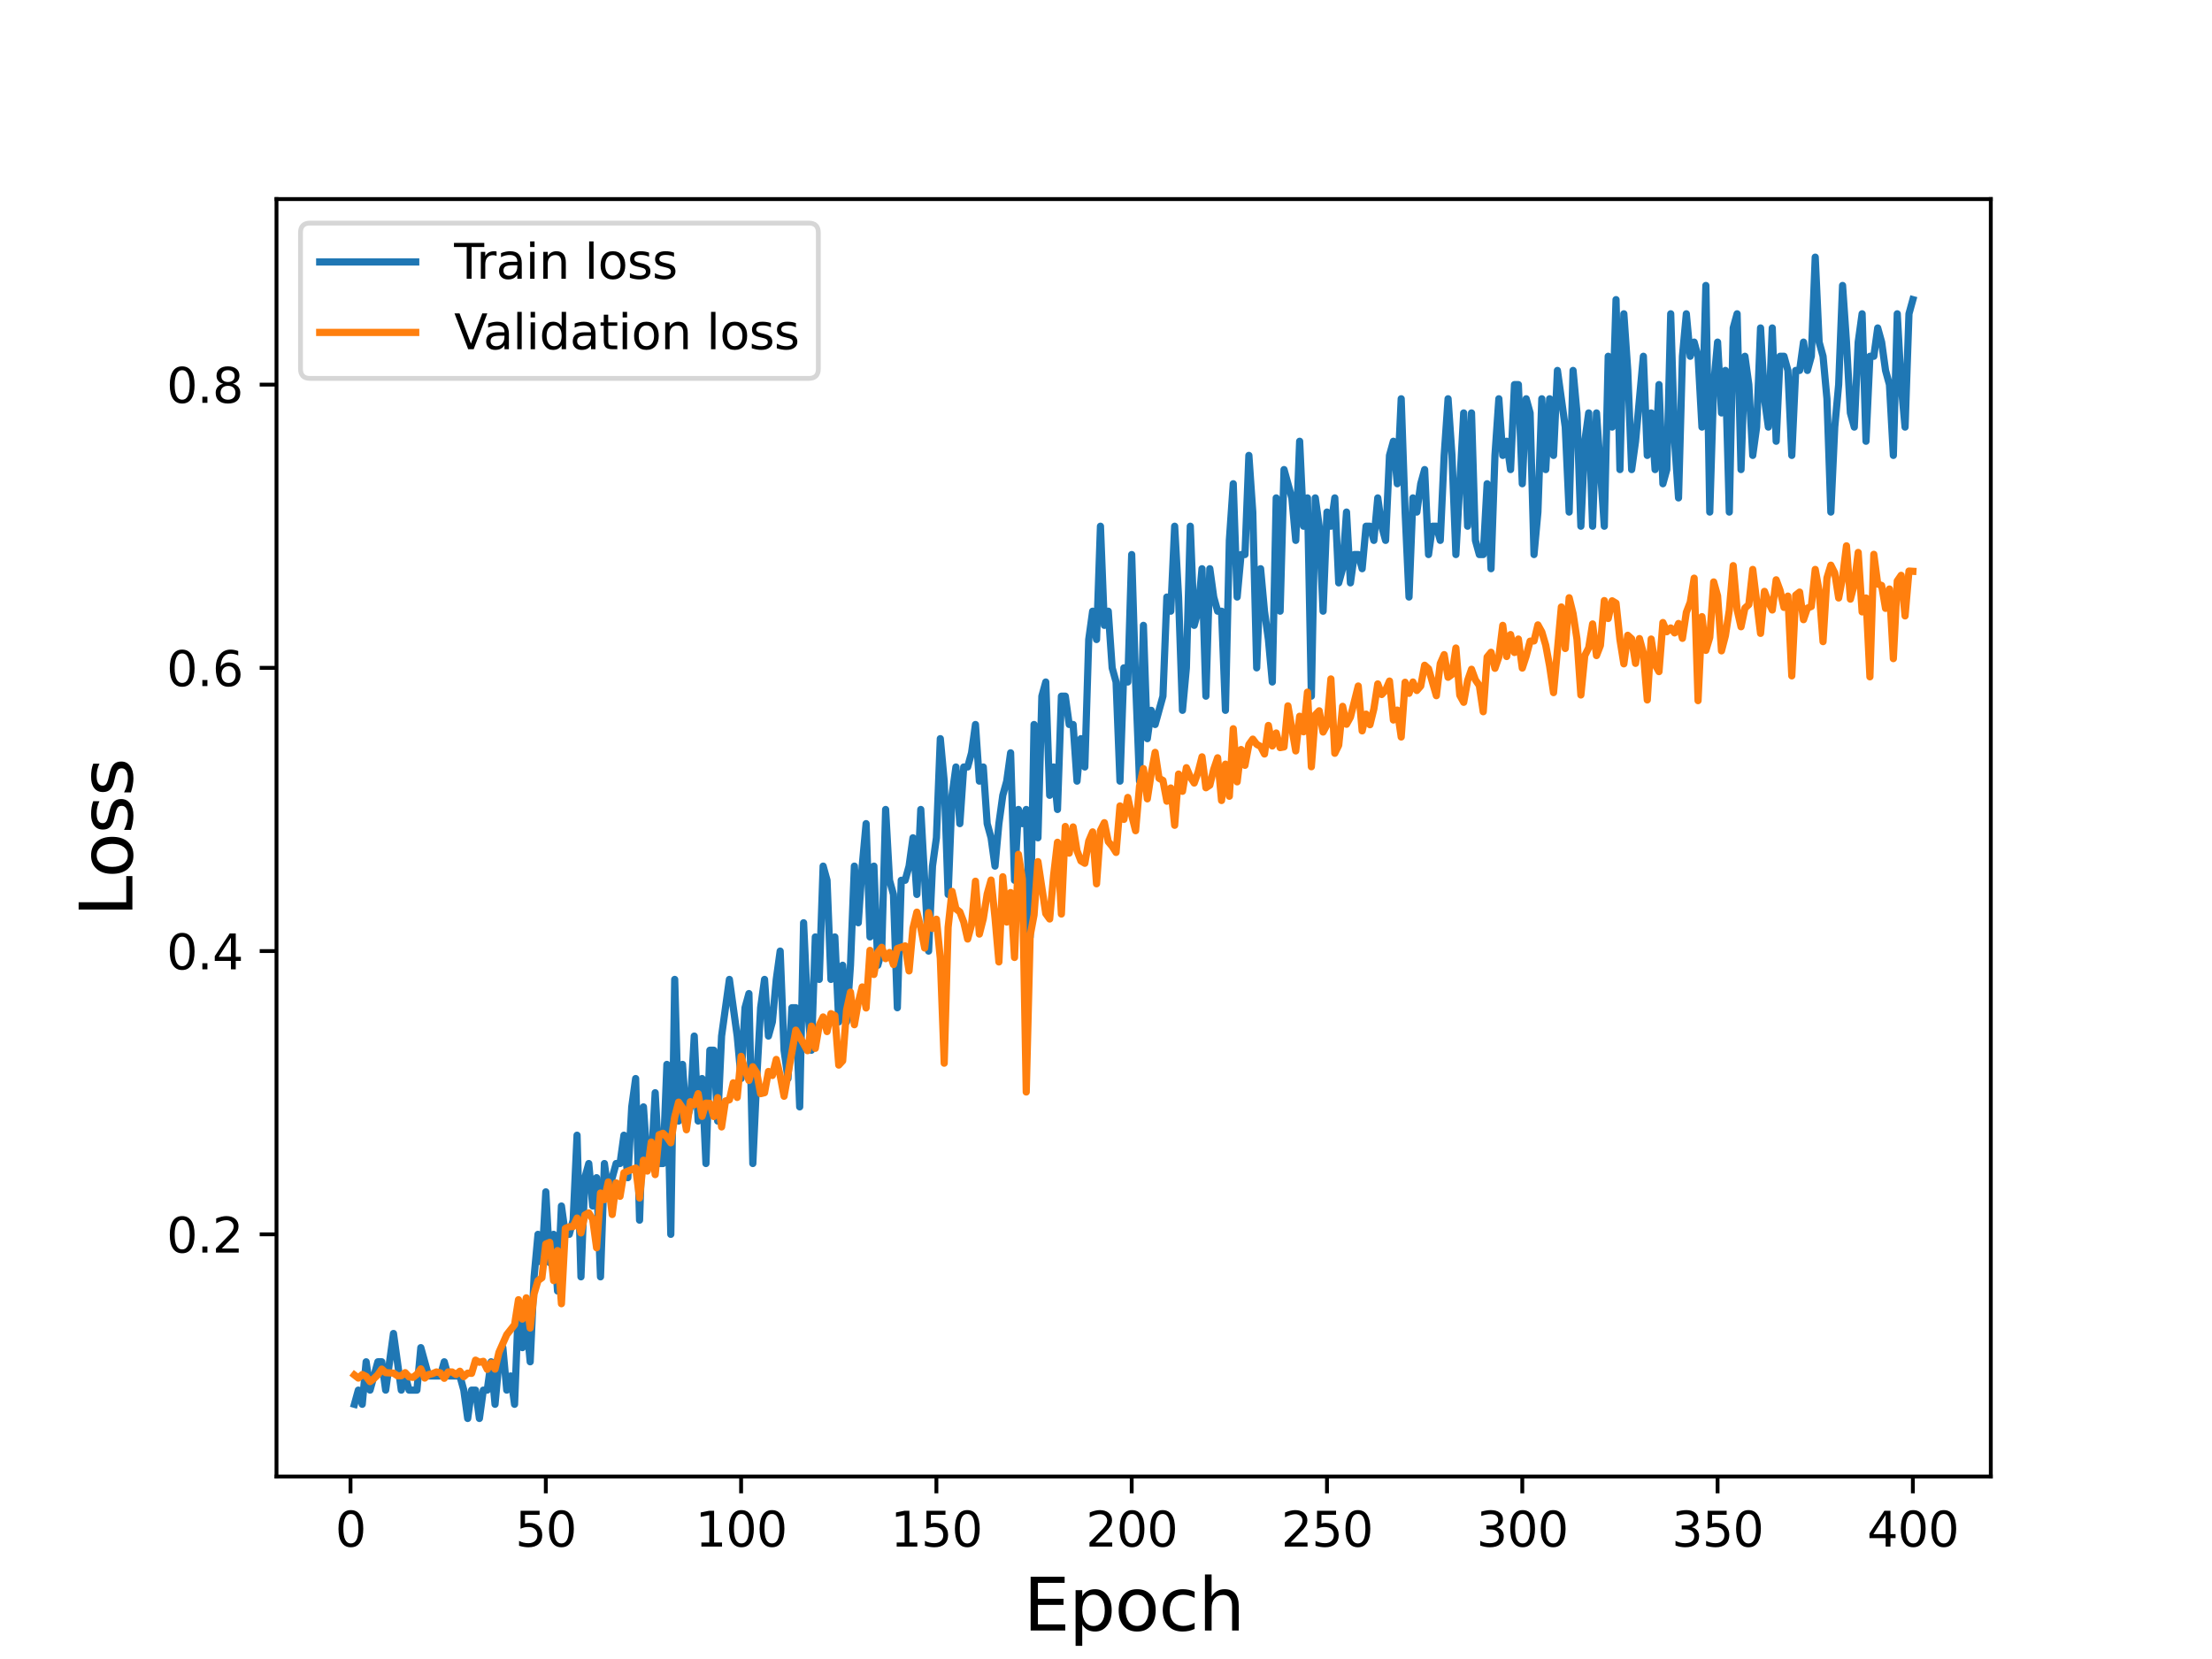 <?xml version="1.0" encoding="utf-8" standalone="no"?>
<!DOCTYPE svg PUBLIC "-//W3C//DTD SVG 1.1//EN"
  "http://www.w3.org/Graphics/SVG/1.1/DTD/svg11.dtd">
<svg height="345.6pt" version="1.1" viewBox="0 0 460.8 345.6" width="460.8pt" xmlns="http://www.w3.org/2000/svg" xmlns:xlink="http://www.w3.org/1999/xlink">
 <defs>
  <style type="text/css">*{stroke-linecap:butt;stroke-linejoin:round;}</style>
 </defs>
 <g id="figure_1">
  <g id="patch_1">
   <path d="M 0 345.6 
L 460.8 345.6 
L 460.8 0 
L 0 0 
z
" style="fill:#ffffff;"/>
  </g>
  <g id="axes_1">
   <g id="patch_2">
    <path d="M 57.6 307.584 
L 414.72 307.584 
L 414.72 41.472 
L 57.6 41.472 
z
" style="fill:#ffffff;"/>
   </g>
   <g id="matplotlib.axis_1">
    <g id="xtick_1">
     <g id="line2d_1">
      <defs>
       <path d="M 0 0 
L 0 3.5 
" id="ma6cd834c80" style="stroke:#000000;stroke-width:0.8;"/>
      </defs>
      <g>
       <use style="stroke:#000000;stroke-width:0.8;" x="73.019" xlink:href="#ma6cd834c80" y="307.584"/>
      </g>
     </g>
     <g id="text_1">
      <!-- 0 -->
      <g transform="translate(69.838 322.182)scale(0.1 -0.1)">
       <defs>
        <path d="M 2034 4250 
Q 1547 4250 1301 3770 
Q 1056 3291 1056 2328 
Q 1056 1369 1301 889 
Q 1547 409 2034 409 
Q 2525 409 2770 889 
Q 3016 1369 3016 2328 
Q 3016 3291 2770 3770 
Q 2525 4250 2034 4250 
z
M 2034 4750 
Q 2819 4750 3233 4129 
Q 3647 3509 3647 2328 
Q 3647 1150 3233 529 
Q 2819 -91 2034 -91 
Q 1250 -91 836 529 
Q 422 1150 422 2328 
Q 422 3509 836 4129 
Q 1250 4750 2034 4750 
z
" id="DejaVuSans-30" transform="scale(0.016)"/>
       </defs>
       <use xlink:href="#DejaVuSans-30"/>
      </g>
     </g>
    </g>
    <g id="xtick_2">
     <g id="line2d_2">
      <g>
       <use style="stroke:#000000;stroke-width:0.8;" x="113.703" xlink:href="#ma6cd834c80" y="307.584"/>
      </g>
     </g>
     <g id="text_2">
      <!-- 50 -->
      <g transform="translate(107.34 322.182)scale(0.1 -0.1)">
       <defs>
        <path d="M 691 4666 
L 3169 4666 
L 3169 4134 
L 1269 4134 
L 1269 2991 
Q 1406 3038 1543 3061 
Q 1681 3084 1819 3084 
Q 2600 3084 3056 2656 
Q 3513 2228 3513 1497 
Q 3513 744 3044 326 
Q 2575 -91 1722 -91 
Q 1428 -91 1123 -41 
Q 819 9 494 109 
L 494 744 
Q 775 591 1075 516 
Q 1375 441 1709 441 
Q 2250 441 2565 725 
Q 2881 1009 2881 1497 
Q 2881 1984 2565 2268 
Q 2250 2553 1709 2553 
Q 1456 2553 1204 2497 
Q 953 2441 691 2322 
L 691 4666 
z
" id="DejaVuSans-35" transform="scale(0.016)"/>
       </defs>
       <use xlink:href="#DejaVuSans-35"/>
       <use x="63.623" xlink:href="#DejaVuSans-30"/>
      </g>
     </g>
    </g>
    <g id="xtick_3">
     <g id="line2d_3">
      <g>
       <use style="stroke:#000000;stroke-width:0.8;" x="154.386" xlink:href="#ma6cd834c80" y="307.584"/>
      </g>
     </g>
     <g id="text_3">
      <!-- 100 -->
      <g transform="translate(144.842 322.182)scale(0.1 -0.1)">
       <defs>
        <path d="M 794 531 
L 1825 531 
L 1825 4091 
L 703 3866 
L 703 4441 
L 1819 4666 
L 2450 4666 
L 2450 531 
L 3481 531 
L 3481 0 
L 794 0 
L 794 531 
z
" id="DejaVuSans-31" transform="scale(0.016)"/>
       </defs>
       <use xlink:href="#DejaVuSans-31"/>
       <use x="63.623" xlink:href="#DejaVuSans-30"/>
       <use x="127.246" xlink:href="#DejaVuSans-30"/>
      </g>
     </g>
    </g>
    <g id="xtick_4">
     <g id="line2d_4">
      <g>
       <use style="stroke:#000000;stroke-width:0.8;" x="195.07" xlink:href="#ma6cd834c80" y="307.584"/>
      </g>
     </g>
     <g id="text_4">
      <!-- 150 -->
      <g transform="translate(185.526 322.182)scale(0.1 -0.1)">
       <use xlink:href="#DejaVuSans-31"/>
       <use x="63.623" xlink:href="#DejaVuSans-35"/>
       <use x="127.246" xlink:href="#DejaVuSans-30"/>
      </g>
     </g>
    </g>
    <g id="xtick_5">
     <g id="line2d_5">
      <g>
       <use style="stroke:#000000;stroke-width:0.8;" x="235.753" xlink:href="#ma6cd834c80" y="307.584"/>
      </g>
     </g>
     <g id="text_5">
      <!-- 200 -->
      <g transform="translate(226.209 322.182)scale(0.1 -0.1)">
       <defs>
        <path d="M 1228 531 
L 3431 531 
L 3431 0 
L 469 0 
L 469 531 
Q 828 903 1448 1529 
Q 2069 2156 2228 2338 
Q 2531 2678 2651 2914 
Q 2772 3150 2772 3378 
Q 2772 3750 2511 3984 
Q 2250 4219 1831 4219 
Q 1534 4219 1204 4116 
Q 875 4013 500 3803 
L 500 4441 
Q 881 4594 1212 4672 
Q 1544 4750 1819 4750 
Q 2544 4750 2975 4387 
Q 3406 4025 3406 3419 
Q 3406 3131 3298 2873 
Q 3191 2616 2906 2266 
Q 2828 2175 2409 1742 
Q 1991 1309 1228 531 
z
" id="DejaVuSans-32" transform="scale(0.016)"/>
       </defs>
       <use xlink:href="#DejaVuSans-32"/>
       <use x="63.623" xlink:href="#DejaVuSans-30"/>
       <use x="127.246" xlink:href="#DejaVuSans-30"/>
      </g>
     </g>
    </g>
    <g id="xtick_6">
     <g id="line2d_6">
      <g>
       <use style="stroke:#000000;stroke-width:0.8;" x="276.437" xlink:href="#ma6cd834c80" y="307.584"/>
      </g>
     </g>
     <g id="text_6">
      <!-- 250 -->
      <g transform="translate(266.893 322.182)scale(0.1 -0.1)">
       <use xlink:href="#DejaVuSans-32"/>
       <use x="63.623" xlink:href="#DejaVuSans-35"/>
       <use x="127.246" xlink:href="#DejaVuSans-30"/>
      </g>
     </g>
    </g>
    <g id="xtick_7">
     <g id="line2d_7">
      <g>
       <use style="stroke:#000000;stroke-width:0.8;" x="317.12" xlink:href="#ma6cd834c80" y="307.584"/>
      </g>
     </g>
     <g id="text_7">
      <!-- 300 -->
      <g transform="translate(307.576 322.182)scale(0.1 -0.1)">
       <defs>
        <path d="M 2597 2516 
Q 3050 2419 3304 2112 
Q 3559 1806 3559 1356 
Q 3559 666 3084 287 
Q 2609 -91 1734 -91 
Q 1441 -91 1130 -33 
Q 819 25 488 141 
L 488 750 
Q 750 597 1062 519 
Q 1375 441 1716 441 
Q 2309 441 2620 675 
Q 2931 909 2931 1356 
Q 2931 1769 2642 2001 
Q 2353 2234 1838 2234 
L 1294 2234 
L 1294 2753 
L 1863 2753 
Q 2328 2753 2575 2939 
Q 2822 3125 2822 3475 
Q 2822 3834 2567 4026 
Q 2313 4219 1838 4219 
Q 1578 4219 1281 4162 
Q 984 4106 628 3988 
L 628 4550 
Q 988 4650 1302 4700 
Q 1616 4750 1894 4750 
Q 2613 4750 3031 4423 
Q 3450 4097 3450 3541 
Q 3450 3153 3228 2886 
Q 3006 2619 2597 2516 
z
" id="DejaVuSans-33" transform="scale(0.016)"/>
       </defs>
       <use xlink:href="#DejaVuSans-33"/>
       <use x="63.623" xlink:href="#DejaVuSans-30"/>
       <use x="127.246" xlink:href="#DejaVuSans-30"/>
      </g>
     </g>
    </g>
    <g id="xtick_8">
     <g id="line2d_8">
      <g>
       <use style="stroke:#000000;stroke-width:0.8;" x="357.804" xlink:href="#ma6cd834c80" y="307.584"/>
      </g>
     </g>
     <g id="text_8">
      <!-- 350 -->
      <g transform="translate(348.26 322.182)scale(0.1 -0.1)">
       <use xlink:href="#DejaVuSans-33"/>
       <use x="63.623" xlink:href="#DejaVuSans-35"/>
       <use x="127.246" xlink:href="#DejaVuSans-30"/>
      </g>
     </g>
    </g>
    <g id="xtick_9">
     <g id="line2d_9">
      <g>
       <use style="stroke:#000000;stroke-width:0.8;" x="398.487" xlink:href="#ma6cd834c80" y="307.584"/>
      </g>
     </g>
     <g id="text_9">
      <!-- 400 -->
      <g transform="translate(388.944 322.182)scale(0.1 -0.1)">
       <defs>
        <path d="M 2419 4116 
L 825 1625 
L 2419 1625 
L 2419 4116 
z
M 2253 4666 
L 3047 4666 
L 3047 1625 
L 3713 1625 
L 3713 1100 
L 3047 1100 
L 3047 0 
L 2419 0 
L 2419 1100 
L 313 1100 
L 313 1709 
L 2253 4666 
z
" id="DejaVuSans-34" transform="scale(0.016)"/>
       </defs>
       <use xlink:href="#DejaVuSans-34"/>
       <use x="63.623" xlink:href="#DejaVuSans-30"/>
       <use x="127.246" xlink:href="#DejaVuSans-30"/>
      </g>
     </g>
    </g>
    <g id="text_10">
     <!-- Epoch -->
     <g transform="translate(213.194 339.66)scale(0.15 -0.15)">
      <defs>
       <path d="M 628 4666 
L 3578 4666 
L 3578 4134 
L 1259 4134 
L 1259 2753 
L 3481 2753 
L 3481 2222 
L 1259 2222 
L 1259 531 
L 3634 531 
L 3634 0 
L 628 0 
L 628 4666 
z
" id="DejaVuSans-45" transform="scale(0.016)"/>
       <path d="M 1159 525 
L 1159 -1331 
L 581 -1331 
L 581 3500 
L 1159 3500 
L 1159 2969 
Q 1341 3281 1617 3432 
Q 1894 3584 2278 3584 
Q 2916 3584 3314 3078 
Q 3713 2572 3713 1747 
Q 3713 922 3314 415 
Q 2916 -91 2278 -91 
Q 1894 -91 1617 61 
Q 1341 213 1159 525 
z
M 3116 1747 
Q 3116 2381 2855 2742 
Q 2594 3103 2138 3103 
Q 1681 3103 1420 2742 
Q 1159 2381 1159 1747 
Q 1159 1113 1420 752 
Q 1681 391 2138 391 
Q 2594 391 2855 752 
Q 3116 1113 3116 1747 
z
" id="DejaVuSans-70" transform="scale(0.016)"/>
       <path d="M 1959 3097 
Q 1497 3097 1228 2736 
Q 959 2375 959 1747 
Q 959 1119 1226 758 
Q 1494 397 1959 397 
Q 2419 397 2687 759 
Q 2956 1122 2956 1747 
Q 2956 2369 2687 2733 
Q 2419 3097 1959 3097 
z
M 1959 3584 
Q 2709 3584 3137 3096 
Q 3566 2609 3566 1747 
Q 3566 888 3137 398 
Q 2709 -91 1959 -91 
Q 1206 -91 779 398 
Q 353 888 353 1747 
Q 353 2609 779 3096 
Q 1206 3584 1959 3584 
z
" id="DejaVuSans-6f" transform="scale(0.016)"/>
       <path d="M 3122 3366 
L 3122 2828 
Q 2878 2963 2633 3030 
Q 2388 3097 2138 3097 
Q 1578 3097 1268 2742 
Q 959 2388 959 1747 
Q 959 1106 1268 751 
Q 1578 397 2138 397 
Q 2388 397 2633 464 
Q 2878 531 3122 666 
L 3122 134 
Q 2881 22 2623 -34 
Q 2366 -91 2075 -91 
Q 1284 -91 818 406 
Q 353 903 353 1747 
Q 353 2603 823 3093 
Q 1294 3584 2113 3584 
Q 2378 3584 2631 3529 
Q 2884 3475 3122 3366 
z
" id="DejaVuSans-63" transform="scale(0.016)"/>
       <path d="M 3513 2113 
L 3513 0 
L 2938 0 
L 2938 2094 
Q 2938 2591 2744 2837 
Q 2550 3084 2163 3084 
Q 1697 3084 1428 2787 
Q 1159 2491 1159 1978 
L 1159 0 
L 581 0 
L 581 4863 
L 1159 4863 
L 1159 2956 
Q 1366 3272 1645 3428 
Q 1925 3584 2291 3584 
Q 2894 3584 3203 3211 
Q 3513 2838 3513 2113 
z
" id="DejaVuSans-68" transform="scale(0.016)"/>
      </defs>
      <use xlink:href="#DejaVuSans-45"/>
      <use x="63.184" xlink:href="#DejaVuSans-70"/>
      <use x="126.66" xlink:href="#DejaVuSans-6f"/>
      <use x="187.842" xlink:href="#DejaVuSans-63"/>
      <use x="242.822" xlink:href="#DejaVuSans-68"/>
     </g>
    </g>
   </g>
   <g id="matplotlib.axis_2">
    <g id="ytick_1">
     <g id="line2d_10">
      <defs>
       <path d="M 0 0 
L -3.5 0 
" id="m257d50a346" style="stroke:#000000;stroke-width:0.8;"/>
      </defs>
      <g>
       <use style="stroke:#000000;stroke-width:0.8;" x="57.6" xlink:href="#m257d50a346" y="257.135"/>
      </g>
     </g>
     <g id="text_11">
      <!-- 0.2 -->
      <g transform="translate(34.697 260.934)scale(0.1 -0.1)">
       <defs>
        <path d="M 684 794 
L 1344 794 
L 1344 0 
L 684 0 
L 684 794 
z
" id="DejaVuSans-2e" transform="scale(0.016)"/>
       </defs>
       <use xlink:href="#DejaVuSans-30"/>
       <use x="63.623" xlink:href="#DejaVuSans-2e"/>
       <use x="95.41" xlink:href="#DejaVuSans-32"/>
      </g>
     </g>
    </g>
    <g id="ytick_2">
     <g id="line2d_11">
      <g>
       <use style="stroke:#000000;stroke-width:0.8;" x="57.6" xlink:href="#m257d50a346" y="198.13"/>
      </g>
     </g>
     <g id="text_12">
      <!-- 0.4 -->
      <g transform="translate(34.697 201.929)scale(0.1 -0.1)">
       <use xlink:href="#DejaVuSans-30"/>
       <use x="63.623" xlink:href="#DejaVuSans-2e"/>
       <use x="95.41" xlink:href="#DejaVuSans-34"/>
      </g>
     </g>
    </g>
    <g id="ytick_3">
     <g id="line2d_12">
      <g>
       <use style="stroke:#000000;stroke-width:0.8;" x="57.6" xlink:href="#m257d50a346" y="139.125"/>
      </g>
     </g>
     <g id="text_13">
      <!-- 0.6 -->
      <g transform="translate(34.697 142.924)scale(0.1 -0.1)">
       <defs>
        <path d="M 2113 2584 
Q 1688 2584 1439 2293 
Q 1191 2003 1191 1497 
Q 1191 994 1439 701 
Q 1688 409 2113 409 
Q 2538 409 2786 701 
Q 3034 994 3034 1497 
Q 3034 2003 2786 2293 
Q 2538 2584 2113 2584 
z
M 3366 4563 
L 3366 3988 
Q 3128 4100 2886 4159 
Q 2644 4219 2406 4219 
Q 1781 4219 1451 3797 
Q 1122 3375 1075 2522 
Q 1259 2794 1537 2939 
Q 1816 3084 2150 3084 
Q 2853 3084 3261 2657 
Q 3669 2231 3669 1497 
Q 3669 778 3244 343 
Q 2819 -91 2113 -91 
Q 1303 -91 875 529 
Q 447 1150 447 2328 
Q 447 3434 972 4092 
Q 1497 4750 2381 4750 
Q 2619 4750 2861 4703 
Q 3103 4656 3366 4563 
z
" id="DejaVuSans-36" transform="scale(0.016)"/>
       </defs>
       <use xlink:href="#DejaVuSans-30"/>
       <use x="63.623" xlink:href="#DejaVuSans-2e"/>
       <use x="95.41" xlink:href="#DejaVuSans-36"/>
      </g>
     </g>
    </g>
    <g id="ytick_4">
     <g id="line2d_13">
      <g>
       <use style="stroke:#000000;stroke-width:0.8;" x="57.6" xlink:href="#m257d50a346" y="80.12"/>
      </g>
     </g>
     <g id="text_14">
      <!-- 0.8 -->
      <g transform="translate(34.697 83.919)scale(0.1 -0.1)">
       <defs>
        <path d="M 2034 2216 
Q 1584 2216 1326 1975 
Q 1069 1734 1069 1313 
Q 1069 891 1326 650 
Q 1584 409 2034 409 
Q 2484 409 2743 651 
Q 3003 894 3003 1313 
Q 3003 1734 2745 1975 
Q 2488 2216 2034 2216 
z
M 1403 2484 
Q 997 2584 770 2862 
Q 544 3141 544 3541 
Q 544 4100 942 4425 
Q 1341 4750 2034 4750 
Q 2731 4750 3128 4425 
Q 3525 4100 3525 3541 
Q 3525 3141 3298 2862 
Q 3072 2584 2669 2484 
Q 3125 2378 3379 2068 
Q 3634 1759 3634 1313 
Q 3634 634 3220 271 
Q 2806 -91 2034 -91 
Q 1263 -91 848 271 
Q 434 634 434 1313 
Q 434 1759 690 2068 
Q 947 2378 1403 2484 
z
M 1172 3481 
Q 1172 3119 1398 2916 
Q 1625 2713 2034 2713 
Q 2441 2713 2670 2916 
Q 2900 3119 2900 3481 
Q 2900 3844 2670 4047 
Q 2441 4250 2034 4250 
Q 1625 4250 1398 4047 
Q 1172 3844 1172 3481 
z
" id="DejaVuSans-38" transform="scale(0.016)"/>
       </defs>
       <use xlink:href="#DejaVuSans-30"/>
       <use x="63.623" xlink:href="#DejaVuSans-2e"/>
       <use x="95.41" xlink:href="#DejaVuSans-38"/>
      </g>
     </g>
    </g>
    <g id="text_15">
     <!-- Loss -->
     <g transform="translate(27.577 190.979)rotate(-90)scale(0.15 -0.15)">
      <defs>
       <path d="M 628 4666 
L 1259 4666 
L 1259 531 
L 3531 531 
L 3531 0 
L 628 0 
L 628 4666 
z
" id="DejaVuSans-4c" transform="scale(0.016)"/>
       <path d="M 2834 3397 
L 2834 2853 
Q 2591 2978 2328 3040 
Q 2066 3103 1784 3103 
Q 1356 3103 1142 2972 
Q 928 2841 928 2578 
Q 928 2378 1081 2264 
Q 1234 2150 1697 2047 
L 1894 2003 
Q 2506 1872 2764 1633 
Q 3022 1394 3022 966 
Q 3022 478 2636 193 
Q 2250 -91 1575 -91 
Q 1294 -91 989 -36 
Q 684 19 347 128 
L 347 722 
Q 666 556 975 473 
Q 1284 391 1588 391 
Q 1994 391 2212 530 
Q 2431 669 2431 922 
Q 2431 1156 2273 1281 
Q 2116 1406 1581 1522 
L 1381 1569 
Q 847 1681 609 1914 
Q 372 2147 372 2553 
Q 372 3047 722 3315 
Q 1072 3584 1716 3584 
Q 2034 3584 2315 3537 
Q 2597 3491 2834 3397 
z
" id="DejaVuSans-73" transform="scale(0.016)"/>
      </defs>
      <use xlink:href="#DejaVuSans-4c"/>
      <use x="53.963" xlink:href="#DejaVuSans-6f"/>
      <use x="115.145" xlink:href="#DejaVuSans-73"/>
      <use x="167.244" xlink:href="#DejaVuSans-73"/>
     </g>
    </g>
   </g>
   <g id="line2d_14">
    <path clip-path="url(#p5ba5621d30)" d="M 73.833 292.538 
L 74.646 289.588 
L 75.46 292.538 
L 76.274 283.687 
L 77.087 289.588 
L 78.715 283.687 
L 79.528 283.687 
L 80.342 289.588 
L 81.969 277.787 
L 83.597 289.588 
L 84.41 286.637 
L 85.224 289.588 
L 86.851 289.588 
L 87.665 280.737 
L 89.292 286.637 
L 91.733 286.637 
L 92.547 283.687 
L 93.361 286.637 
L 95.802 286.637 
L 96.616 289.588 
L 97.429 295.488 
L 98.243 289.588 
L 99.057 289.588 
L 99.87 295.488 
L 100.684 289.588 
L 101.498 289.588 
L 102.311 283.687 
L 103.125 292.538 
L 103.939 283.687 
L 104.752 280.737 
L 105.566 289.588 
L 106.38 286.637 
L 107.193 292.538 
L 108.007 271.886 
L 108.821 280.737 
L 109.634 274.836 
L 110.448 283.687 
L 111.262 265.986 
L 112.075 257.135 
L 112.889 263.035 
L 113.703 248.284 
L 114.516 263.035 
L 115.33 257.135 
L 116.144 268.936 
L 116.957 251.234 
L 117.771 257.135 
L 118.585 257.135 
L 119.398 254.185 
L 120.212 236.483 
L 121.026 265.986 
L 121.839 245.334 
L 122.653 242.384 
L 123.467 251.234 
L 124.28 245.334 
L 125.094 265.986 
L 125.908 242.384 
L 126.721 248.284 
L 128.349 242.384 
L 129.162 242.384 
L 129.976 236.483 
L 130.79 245.334 
L 131.603 230.583 
L 132.417 224.682 
L 133.231 254.185 
L 134.044 230.583 
L 134.858 242.384 
L 135.672 242.384 
L 136.485 227.632 
L 137.299 242.384 
L 138.113 242.384 
L 138.926 221.732 
L 139.74 257.135 
L 140.554 204.03 
L 141.367 233.533 
L 142.181 221.732 
L 142.995 233.533 
L 143.808 230.583 
L 144.622 215.831 
L 145.436 233.533 
L 146.249 224.682 
L 147.063 242.384 
L 147.877 218.782 
L 148.69 218.782 
L 149.504 233.533 
L 150.318 215.831 
L 151.945 204.03 
L 153.572 215.831 
L 154.386 224.682 
L 155.2 209.931 
L 156.013 206.981 
L 156.827 242.384 
L 157.641 224.682 
L 158.454 209.931 
L 159.268 204.03 
L 160.082 215.831 
L 160.895 212.881 
L 161.709 204.03 
L 162.523 198.13 
L 163.336 218.782 
L 164.15 224.682 
L 164.964 209.931 
L 165.777 209.931 
L 166.591 230.583 
L 167.405 192.229 
L 168.219 209.931 
L 169.032 218.782 
L 169.846 195.18 
L 170.66 204.03 
L 171.473 180.428 
L 172.287 183.379 
L 173.101 204.03 
L 173.914 195.18 
L 174.728 212.881 
L 175.542 201.08 
L 176.355 212.881 
L 177.169 201.08 
L 177.983 180.428 
L 178.796 192.229 
L 179.61 180.428 
L 180.424 171.578 
L 181.237 195.18 
L 182.051 180.428 
L 182.865 201.08 
L 183.678 198.13 
L 184.492 168.628 
L 185.306 183.379 
L 186.119 186.329 
L 186.933 209.931 
L 187.747 183.379 
L 188.56 183.379 
L 189.374 180.428 
L 190.188 174.528 
L 191.001 186.329 
L 191.815 168.628 
L 193.442 198.13 
L 194.256 180.428 
L 195.07 174.528 
L 195.883 153.876 
L 196.697 162.727 
L 197.511 186.329 
L 198.324 165.677 
L 199.138 159.777 
L 199.952 171.578 
L 200.765 159.777 
L 201.579 159.777 
L 202.393 156.827 
L 203.206 150.926 
L 204.02 162.727 
L 204.834 159.777 
L 205.647 171.578 
L 206.461 174.528 
L 207.275 180.428 
L 208.088 171.578 
L 208.902 165.677 
L 209.716 162.727 
L 210.529 156.827 
L 211.343 183.379 
L 212.157 168.628 
L 212.97 171.578 
L 213.784 168.628 
L 214.598 195.18 
L 215.411 150.926 
L 216.225 174.528 
L 217.039 145.026 
L 217.852 142.075 
L 218.666 165.677 
L 219.48 159.777 
L 220.293 168.628 
L 221.107 145.026 
L 221.921 145.026 
L 222.734 150.926 
L 223.548 150.926 
L 224.362 162.727 
L 225.175 153.876 
L 225.989 159.777 
L 226.803 133.225 
L 227.616 127.324 
L 228.43 133.225 
L 229.244 109.623 
L 230.057 130.274 
L 230.871 127.324 
L 231.685 139.125 
L 232.498 142.075 
L 233.312 162.727 
L 234.126 139.125 
L 234.939 142.075 
L 235.753 115.523 
L 236.567 142.075 
L 237.381 162.727 
L 238.194 130.274 
L 239.008 153.876 
L 239.822 147.976 
L 240.635 150.926 
L 242.263 145.026 
L 243.076 124.374 
L 243.89 127.324 
L 244.704 109.623 
L 245.517 124.374 
L 246.331 147.976 
L 247.145 139.125 
L 247.958 109.623 
L 248.772 130.274 
L 249.586 127.324 
L 250.399 118.473 
L 251.213 145.026 
L 252.027 118.473 
L 252.84 124.374 
L 253.654 127.324 
L 254.468 127.324 
L 255.281 147.976 
L 256.095 112.573 
L 256.909 100.772 
L 257.722 124.374 
L 258.536 115.523 
L 259.35 115.523 
L 260.163 94.871 
L 260.977 106.672 
L 261.791 139.125 
L 262.604 118.473 
L 263.418 127.324 
L 264.232 133.225 
L 265.045 142.075 
L 265.859 103.722 
L 266.673 127.324 
L 267.486 97.822 
L 269.114 103.722 
L 269.927 112.573 
L 270.741 91.921 
L 271.555 109.623 
L 272.368 103.722 
L 273.182 145.026 
L 273.996 103.722 
L 274.809 109.623 
L 275.623 127.324 
L 276.437 106.672 
L 277.25 109.623 
L 278.064 103.722 
L 278.878 121.424 
L 279.691 118.473 
L 280.505 106.672 
L 281.319 121.424 
L 282.132 115.523 
L 282.946 115.523 
L 283.76 118.473 
L 284.573 109.623 
L 285.387 109.623 
L 286.201 112.573 
L 287.014 103.722 
L 287.828 109.623 
L 288.642 112.573 
L 289.455 94.871 
L 290.269 91.921 
L 291.083 100.772 
L 291.896 83.07 
L 292.71 106.672 
L 293.524 124.374 
L 294.337 103.722 
L 295.151 106.672 
L 295.965 100.772 
L 296.778 97.822 
L 297.592 115.523 
L 298.406 109.623 
L 299.219 109.623 
L 300.033 112.573 
L 300.847 94.871 
L 301.66 83.07 
L 302.474 94.871 
L 303.288 115.523 
L 304.915 86.021 
L 305.729 109.623 
L 306.543 86.021 
L 307.356 112.573 
L 308.17 115.523 
L 308.984 115.523 
L 309.797 100.772 
L 310.611 118.473 
L 311.425 94.871 
L 312.238 83.07 
L 313.052 94.871 
L 313.866 91.921 
L 314.679 97.822 
L 315.493 80.12 
L 316.307 80.12 
L 317.12 100.772 
L 317.934 83.07 
L 318.748 86.021 
L 319.561 115.523 
L 320.375 106.672 
L 321.189 83.07 
L 322.002 97.822 
L 322.816 83.07 
L 323.63 94.871 
L 324.443 77.17 
L 326.071 88.971 
L 326.884 106.672 
L 327.698 77.17 
L 328.512 86.021 
L 329.325 109.623 
L 330.139 91.921 
L 330.953 86.021 
L 331.766 109.623 
L 332.58 86.021 
L 334.207 109.623 
L 335.021 74.22 
L 335.835 88.971 
L 336.648 62.419 
L 337.462 97.822 
L 338.276 65.369 
L 339.089 77.17 
L 339.903 97.822 
L 340.717 91.921 
L 342.344 74.22 
L 343.158 94.871 
L 343.971 86.021 
L 344.785 97.822 
L 345.599 80.12 
L 346.412 100.772 
L 347.226 97.822 
L 348.04 65.369 
L 348.853 91.921 
L 349.667 103.722 
L 350.481 74.22 
L 351.294 65.369 
L 352.108 74.22 
L 352.922 71.269 
L 353.735 74.22 
L 354.549 88.971 
L 355.363 59.468 
L 356.176 106.672 
L 356.99 80.12 
L 357.804 71.269 
L 358.617 86.021 
L 359.431 77.17 
L 360.245 106.672 
L 361.058 68.319 
L 361.872 65.369 
L 362.686 97.822 
L 363.499 74.22 
L 364.313 80.12 
L 365.127 94.871 
L 365.94 88.971 
L 366.754 68.319 
L 367.568 83.07 
L 368.381 88.971 
L 369.195 68.319 
L 370.009 91.921 
L 370.822 74.22 
L 371.636 74.22 
L 372.45 77.17 
L 373.263 94.871 
L 374.077 77.17 
L 374.891 77.17 
L 375.704 71.269 
L 376.518 77.17 
L 377.332 74.22 
L 378.146 53.568 
L 378.959 71.269 
L 379.773 74.22 
L 380.587 83.07 
L 381.4 106.672 
L 382.214 88.971 
L 383.028 80.12 
L 383.841 59.468 
L 384.655 71.269 
L 385.469 86.021 
L 386.282 88.971 
L 387.096 71.269 
L 387.91 65.369 
L 388.723 91.921 
L 389.537 74.22 
L 390.351 74.22 
L 391.164 68.319 
L 391.978 71.269 
L 392.792 77.17 
L 393.605 80.12 
L 394.419 94.871 
L 395.233 65.369 
L 396.046 80.12 
L 396.86 88.971 
L 397.674 65.369 
L 398.487 62.419 
L 398.487 62.419 
" style="fill:none;stroke:#1f77b4;stroke-linecap:square;stroke-width:1.5;"/>
   </g>
   <g id="line2d_15">
    <path clip-path="url(#p5ba5621d30)" d="M 73.833 286.441 
L 74.646 287.08 
L 75.46 286.342 
L 76.274 286.736 
L 77.087 287.817 
L 77.901 287.178 
L 78.715 286.391 
L 79.528 285.211 
L 80.342 285.949 
L 81.969 286.047 
L 82.783 286.588 
L 83.597 286.588 
L 84.41 285.949 
L 85.224 286.834 
L 86.038 286.932 
L 86.851 286.293 
L 87.665 285.162 
L 88.479 287.08 
L 89.292 286.342 
L 90.106 286.146 
L 90.92 285.801 
L 91.733 285.998 
L 92.547 287.129 
L 93.361 285.801 
L 94.174 285.801 
L 94.988 286.342 
L 95.802 285.654 
L 96.616 286.785 
L 97.429 286.047 
L 98.243 286.096 
L 99.057 283.343 
L 99.87 283.785 
L 100.684 283.589 
L 101.498 285.26 
L 102.311 283.933 
L 103.125 285.211 
L 103.939 281.72 
L 105.566 278.032 
L 107.193 275.967 
L 108.007 270.755 
L 108.821 274.787 
L 109.634 270.362 
L 110.448 276.656 
L 111.262 269.526 
L 112.075 266.772 
L 112.889 266.182 
L 113.703 259.151 
L 114.516 258.807 
L 115.33 266.772 
L 116.144 260.528 
L 116.957 271.591 
L 117.771 255.906 
L 118.585 255.561 
L 119.398 255.512 
L 120.212 253.742 
L 121.026 256.84 
L 121.839 253.103 
L 122.653 252.66 
L 123.467 253.988 
L 124.28 259.938 
L 125.094 248.53 
L 125.908 249.907 
L 126.721 246.219 
L 127.535 253.004 
L 128.349 246.416 
L 129.162 249.218 
L 129.976 244.301 
L 132.417 243.318 
L 133.231 249.563 
L 134.044 241.695 
L 134.858 243.957 
L 135.672 237.909 
L 136.485 244.695 
L 137.299 236.385 
L 138.113 236.09 
L 138.926 236.876 
L 139.74 238.057 
L 140.554 232.697 
L 141.367 229.599 
L 142.181 230.779 
L 142.995 235.352 
L 143.808 229.501 
L 144.622 230.14 
L 145.436 227.829 
L 146.249 232.549 
L 147.063 229.796 
L 147.877 229.845 
L 148.69 232.599 
L 149.504 228.665 
L 150.318 234.762 
L 151.131 229.353 
L 151.945 229.108 
L 152.759 225.567 
L 153.572 228.616 
L 154.386 220.06 
L 155.2 222.863 
L 156.013 225.076 
L 156.827 222.224 
L 157.641 223.502 
L 158.454 227.829 
L 159.268 227.632 
L 160.082 223.207 
L 160.895 224.043 
L 161.709 220.699 
L 162.523 224.043 
L 163.336 228.37 
L 165.777 214.602 
L 167.405 217.454 
L 168.219 218.88 
L 169.032 213.766 
L 169.846 218.388 
L 170.66 213.57 
L 171.473 211.849 
L 172.287 214.897 
L 173.101 211.16 
L 173.914 211.554 
L 174.728 221.879 
L 175.542 220.994 
L 176.355 210.423 
L 177.169 206.686 
L 177.983 213.471 
L 178.796 208.849 
L 179.61 205.604 
L 180.424 209.98 
L 181.237 197.982 
L 182.051 202.998 
L 182.865 198.376 
L 183.678 197.343 
L 184.492 199.703 
L 185.306 198.425 
L 186.119 200.933 
L 186.933 197.589 
L 188.56 197.048 
L 189.374 202.26 
L 190.188 193.36 
L 191.001 190.017 
L 191.815 193.262 
L 192.629 197.491 
L 193.442 190.115 
L 194.256 193.41 
L 195.07 191.492 
L 195.883 199.654 
L 196.697 221.486 
L 197.511 193.164 
L 198.324 185.69 
L 199.138 189.328 
L 199.952 189.968 
L 200.765 192.082 
L 201.579 195.622 
L 202.393 192.623 
L 203.206 183.575 
L 204.02 194.59 
L 204.834 191.394 
L 205.647 186.231 
L 206.461 183.33 
L 207.275 191.148 
L 208.088 200.392 
L 208.902 182.641 
L 209.716 192.082 
L 210.529 185.936 
L 211.343 199.458 
L 212.157 177.97 
L 212.97 183.035 
L 213.784 227.485 
L 214.598 194.934 
L 215.411 190.607 
L 216.225 179.494 
L 217.852 190.312 
L 218.666 191.443 
L 219.48 182.395 
L 220.293 175.462 
L 221.107 190.41 
L 221.921 172.168 
L 222.734 177.724 
L 223.548 172.266 
L 224.362 177.232 
L 225.175 179.347 
L 225.989 179.838 
L 226.803 175.216 
L 227.616 173.299 
L 228.43 184.116 
L 229.244 173.004 
L 230.057 171.381 
L 230.871 175.315 
L 231.685 176.298 
L 232.498 177.577 
L 233.312 167.89 
L 234.126 170.693 
L 234.939 166.12 
L 235.753 169.857 
L 236.567 173.053 
L 237.381 163.76 
L 238.194 160.121 
L 239.008 166.415 
L 239.822 161.154 
L 240.635 156.728 
L 241.449 162.137 
L 242.263 162.58 
L 243.076 166.907 
L 243.89 164.153 
L 244.704 171.922 
L 245.517 161.252 
L 246.331 164.841 
L 247.145 159.924 
L 247.958 161.842 
L 248.772 163.12 
L 249.586 160.859 
L 250.399 157.662 
L 251.213 164.104 
L 252.027 163.563 
L 252.84 160.268 
L 253.654 157.859 
L 254.468 166.759 
L 255.281 159.187 
L 256.095 165.874 
L 256.909 151.811 
L 257.722 162.875 
L 258.536 156.138 
L 259.35 159.433 
L 260.163 155.106 
L 260.977 153.975 
L 261.791 155.056 
L 262.604 155.499 
L 263.418 157.072 
L 264.232 151.123 
L 265.045 155.401 
L 265.859 152.696 
L 266.673 155.745 
L 267.486 155.597 
L 268.3 147.042 
L 269.927 156.433 
L 270.741 149.205 
L 271.555 152.45 
L 272.368 144.19 
L 273.182 159.728 
L 273.996 148.91 
L 274.809 148.074 
L 275.623 152.5 
L 276.437 150.975 
L 277.25 141.436 
L 278.064 156.925 
L 278.878 155.253 
L 279.691 147.14 
L 280.505 150.877 
L 281.319 149.402 
L 282.946 142.911 
L 283.76 152.254 
L 284.573 148.763 
L 285.387 150.975 
L 286.201 147.681 
L 287.014 142.469 
L 287.828 144.681 
L 288.642 143.796 
L 289.455 141.879 
L 290.269 149.992 
L 291.083 147.927 
L 291.896 153.532 
L 292.71 142.124 
L 293.524 144.436 
L 294.337 142.075 
L 295.151 143.845 
L 295.965 142.911 
L 296.778 138.584 
L 297.592 139.322 
L 299.219 144.927 
L 300.033 138.24 
L 300.847 136.372 
L 301.66 141.092 
L 302.474 140.502 
L 303.288 134.995 
L 304.101 144.829 
L 304.915 146.304 
L 305.729 141.78 
L 306.543 139.42 
L 307.356 141.633 
L 308.17 142.813 
L 308.984 148.271 
L 309.797 136.863 
L 310.611 135.88 
L 311.425 139.223 
L 312.238 136.863 
L 313.052 130.274 
L 313.866 136.765 
L 314.679 132.192 
L 315.493 135.929 
L 316.307 133.126 
L 317.12 139.174 
L 317.934 136.667 
L 318.748 133.569 
L 319.561 133.52 
L 320.375 130.176 
L 321.189 131.651 
L 322.002 134.405 
L 322.816 138.781 
L 323.63 144.288 
L 325.257 126.439 
L 326.071 135.093 
L 326.884 124.521 
L 327.698 127.816 
L 328.512 133.126 
L 329.325 144.78 
L 330.139 136.568 
L 330.953 134.946 
L 331.766 129.979 
L 332.58 136.568 
L 333.394 134.454 
L 334.207 125.111 
L 335.021 128.848 
L 335.835 125.161 
L 336.648 125.652 
L 337.462 133.225 
L 338.276 138.289 
L 339.089 132.34 
L 339.903 133.077 
L 340.717 138.191 
L 341.53 133.028 
L 342.344 136.027 
L 343.158 145.812 
L 343.971 133.126 
L 344.785 138.437 
L 345.599 139.912 
L 346.412 129.684 
L 347.226 131.602 
L 348.04 130.815 
L 348.853 131.848 
L 349.667 129.881 
L 350.481 132.979 
L 351.294 127.57 
L 352.108 125.456 
L 352.922 120.44 
L 353.735 145.96 
L 354.549 128.455 
L 355.363 135.486 
L 356.176 132.782 
L 356.99 121.227 
L 357.804 124.128 
L 358.617 135.585 
L 359.431 132.438 
L 360.245 127.127 
L 361.058 117.834 
L 361.872 127.029 
L 362.686 130.569 
L 363.499 126.685 
L 364.313 125.947 
L 365.127 118.621 
L 366.754 131.946 
L 367.568 123.194 
L 368.381 125.357 
L 369.195 127.078 
L 370.009 120.784 
L 370.822 122.997 
L 371.636 126.537 
L 372.45 124.177 
L 373.263 140.797 
L 374.077 123.98 
L 374.891 123.341 
L 375.704 129.094 
L 376.518 126.685 
L 377.332 126.341 
L 378.146 118.621 
L 378.959 123.095 
L 379.773 133.667 
L 380.587 120.391 
L 381.4 117.736 
L 382.214 119.358 
L 383.028 124.571 
L 383.841 120.342 
L 384.655 113.704 
L 385.469 124.816 
L 386.282 121.719 
L 387.096 115.081 
L 387.91 127.472 
L 388.723 124.571 
L 389.537 140.994 
L 390.351 115.474 
L 391.164 121.669 
L 391.978 121.964 
L 392.792 126.734 
L 393.605 122.702 
L 394.419 137.207 
L 395.233 121.03 
L 396.046 119.85 
L 396.86 128.308 
L 397.674 118.965 
L 398.487 119.014 
L 398.487 119.014 
" style="fill:none;stroke:#ff7f0e;stroke-linecap:square;stroke-width:1.5;"/>
   </g>
   <g id="patch_3">
    <path d="M 57.6 307.584 
L 57.6 41.472 
" style="fill:none;stroke:#000000;stroke-linecap:square;stroke-linejoin:miter;stroke-width:0.8;"/>
   </g>
   <g id="patch_4">
    <path d="M 414.72 307.584 
L 414.72 41.472 
" style="fill:none;stroke:#000000;stroke-linecap:square;stroke-linejoin:miter;stroke-width:0.8;"/>
   </g>
   <g id="patch_5">
    <path d="M 57.6 307.584 
L 414.72 307.584 
" style="fill:none;stroke:#000000;stroke-linecap:square;stroke-linejoin:miter;stroke-width:0.8;"/>
   </g>
   <g id="patch_6">
    <path d="M 57.6 41.472 
L 414.72 41.472 
" style="fill:none;stroke:#000000;stroke-linecap:square;stroke-linejoin:miter;stroke-width:0.8;"/>
   </g>
   <g id="legend_1">
    <g id="patch_7">
     <path d="M 64.6 78.828 
L 168.475 78.828 
Q 170.475 78.828 170.475 76.828 
L 170.475 48.472 
Q 170.475 46.472 168.475 46.472 
L 64.6 46.472 
Q 62.6 46.472 62.6 48.472 
L 62.6 76.828 
Q 62.6 78.828 64.6 78.828 
z
" style="fill:#ffffff;opacity:0.8;stroke:#cccccc;stroke-linejoin:miter;"/>
    </g>
    <g id="line2d_16">
     <path d="M 66.6 54.57 
L 86.6 54.57 
" style="fill:none;stroke:#1f77b4;stroke-linecap:square;stroke-width:1.5;"/>
    </g>
    <g id="line2d_17"/>
    <g id="text_16">
     <!-- Train loss -->
     <g transform="translate(94.6 58.07)scale(0.1 -0.1)">
      <defs>
       <path d="M -19 4666 
L 3928 4666 
L 3928 4134 
L 2272 4134 
L 2272 0 
L 1638 0 
L 1638 4134 
L -19 4134 
L -19 4666 
z
" id="DejaVuSans-54" transform="scale(0.016)"/>
       <path d="M 2631 2963 
Q 2534 3019 2420 3045 
Q 2306 3072 2169 3072 
Q 1681 3072 1420 2755 
Q 1159 2438 1159 1844 
L 1159 0 
L 581 0 
L 581 3500 
L 1159 3500 
L 1159 2956 
Q 1341 3275 1631 3429 
Q 1922 3584 2338 3584 
Q 2397 3584 2469 3576 
Q 2541 3569 2628 3553 
L 2631 2963 
z
" id="DejaVuSans-72" transform="scale(0.016)"/>
       <path d="M 2194 1759 
Q 1497 1759 1228 1600 
Q 959 1441 959 1056 
Q 959 750 1161 570 
Q 1363 391 1709 391 
Q 2188 391 2477 730 
Q 2766 1069 2766 1631 
L 2766 1759 
L 2194 1759 
z
M 3341 1997 
L 3341 0 
L 2766 0 
L 2766 531 
Q 2569 213 2275 61 
Q 1981 -91 1556 -91 
Q 1019 -91 701 211 
Q 384 513 384 1019 
Q 384 1609 779 1909 
Q 1175 2209 1959 2209 
L 2766 2209 
L 2766 2266 
Q 2766 2663 2505 2880 
Q 2244 3097 1772 3097 
Q 1472 3097 1187 3025 
Q 903 2953 641 2809 
L 641 3341 
Q 956 3463 1253 3523 
Q 1550 3584 1831 3584 
Q 2591 3584 2966 3190 
Q 3341 2797 3341 1997 
z
" id="DejaVuSans-61" transform="scale(0.016)"/>
       <path d="M 603 3500 
L 1178 3500 
L 1178 0 
L 603 0 
L 603 3500 
z
M 603 4863 
L 1178 4863 
L 1178 4134 
L 603 4134 
L 603 4863 
z
" id="DejaVuSans-69" transform="scale(0.016)"/>
       <path d="M 3513 2113 
L 3513 0 
L 2938 0 
L 2938 2094 
Q 2938 2591 2744 2837 
Q 2550 3084 2163 3084 
Q 1697 3084 1428 2787 
Q 1159 2491 1159 1978 
L 1159 0 
L 581 0 
L 581 3500 
L 1159 3500 
L 1159 2956 
Q 1366 3272 1645 3428 
Q 1925 3584 2291 3584 
Q 2894 3584 3203 3211 
Q 3513 2838 3513 2113 
z
" id="DejaVuSans-6e" transform="scale(0.016)"/>
       <path id="DejaVuSans-20" transform="scale(0.016)"/>
       <path d="M 603 4863 
L 1178 4863 
L 1178 0 
L 603 0 
L 603 4863 
z
" id="DejaVuSans-6c" transform="scale(0.016)"/>
      </defs>
      <use xlink:href="#DejaVuSans-54"/>
      <use x="46.334" xlink:href="#DejaVuSans-72"/>
      <use x="87.447" xlink:href="#DejaVuSans-61"/>
      <use x="148.727" xlink:href="#DejaVuSans-69"/>
      <use x="176.51" xlink:href="#DejaVuSans-6e"/>
      <use x="239.889" xlink:href="#DejaVuSans-20"/>
      <use x="271.676" xlink:href="#DejaVuSans-6c"/>
      <use x="299.459" xlink:href="#DejaVuSans-6f"/>
      <use x="360.641" xlink:href="#DejaVuSans-73"/>
      <use x="412.74" xlink:href="#DejaVuSans-73"/>
     </g>
    </g>
    <g id="line2d_18">
     <path d="M 66.6 69.249 
L 86.6 69.249 
" style="fill:none;stroke:#ff7f0e;stroke-linecap:square;stroke-width:1.5;"/>
    </g>
    <g id="line2d_19"/>
    <g id="text_17">
     <!-- Validation loss -->
     <g transform="translate(94.6 72.749)scale(0.1 -0.1)">
      <defs>
       <path d="M 1831 0 
L 50 4666 
L 709 4666 
L 2188 738 
L 3669 4666 
L 4325 4666 
L 2547 0 
L 1831 0 
z
" id="DejaVuSans-56" transform="scale(0.016)"/>
       <path d="M 2906 2969 
L 2906 4863 
L 3481 4863 
L 3481 0 
L 2906 0 
L 2906 525 
Q 2725 213 2448 61 
Q 2172 -91 1784 -91 
Q 1150 -91 751 415 
Q 353 922 353 1747 
Q 353 2572 751 3078 
Q 1150 3584 1784 3584 
Q 2172 3584 2448 3432 
Q 2725 3281 2906 2969 
z
M 947 1747 
Q 947 1113 1208 752 
Q 1469 391 1925 391 
Q 2381 391 2643 752 
Q 2906 1113 2906 1747 
Q 2906 2381 2643 2742 
Q 2381 3103 1925 3103 
Q 1469 3103 1208 2742 
Q 947 2381 947 1747 
z
" id="DejaVuSans-64" transform="scale(0.016)"/>
       <path d="M 1172 4494 
L 1172 3500 
L 2356 3500 
L 2356 3053 
L 1172 3053 
L 1172 1153 
Q 1172 725 1289 603 
Q 1406 481 1766 481 
L 2356 481 
L 2356 0 
L 1766 0 
Q 1100 0 847 248 
Q 594 497 594 1153 
L 594 3053 
L 172 3053 
L 172 3500 
L 594 3500 
L 594 4494 
L 1172 4494 
z
" id="DejaVuSans-74" transform="scale(0.016)"/>
      </defs>
      <use xlink:href="#DejaVuSans-56"/>
      <use x="60.658" xlink:href="#DejaVuSans-61"/>
      <use x="121.938" xlink:href="#DejaVuSans-6c"/>
      <use x="149.721" xlink:href="#DejaVuSans-69"/>
      <use x="177.504" xlink:href="#DejaVuSans-64"/>
      <use x="240.98" xlink:href="#DejaVuSans-61"/>
      <use x="302.26" xlink:href="#DejaVuSans-74"/>
      <use x="341.469" xlink:href="#DejaVuSans-69"/>
      <use x="369.252" xlink:href="#DejaVuSans-6f"/>
      <use x="430.434" xlink:href="#DejaVuSans-6e"/>
      <use x="493.812" xlink:href="#DejaVuSans-20"/>
      <use x="525.6" xlink:href="#DejaVuSans-6c"/>
      <use x="553.383" xlink:href="#DejaVuSans-6f"/>
      <use x="614.564" xlink:href="#DejaVuSans-73"/>
      <use x="666.664" xlink:href="#DejaVuSans-73"/>
     </g>
    </g>
   </g>
  </g>
 </g>
 <defs>
  <clipPath id="p5ba5621d30">
   <rect height="266.112" width="357.12" x="57.6" y="41.472"/>
  </clipPath>
 </defs>
</svg>
